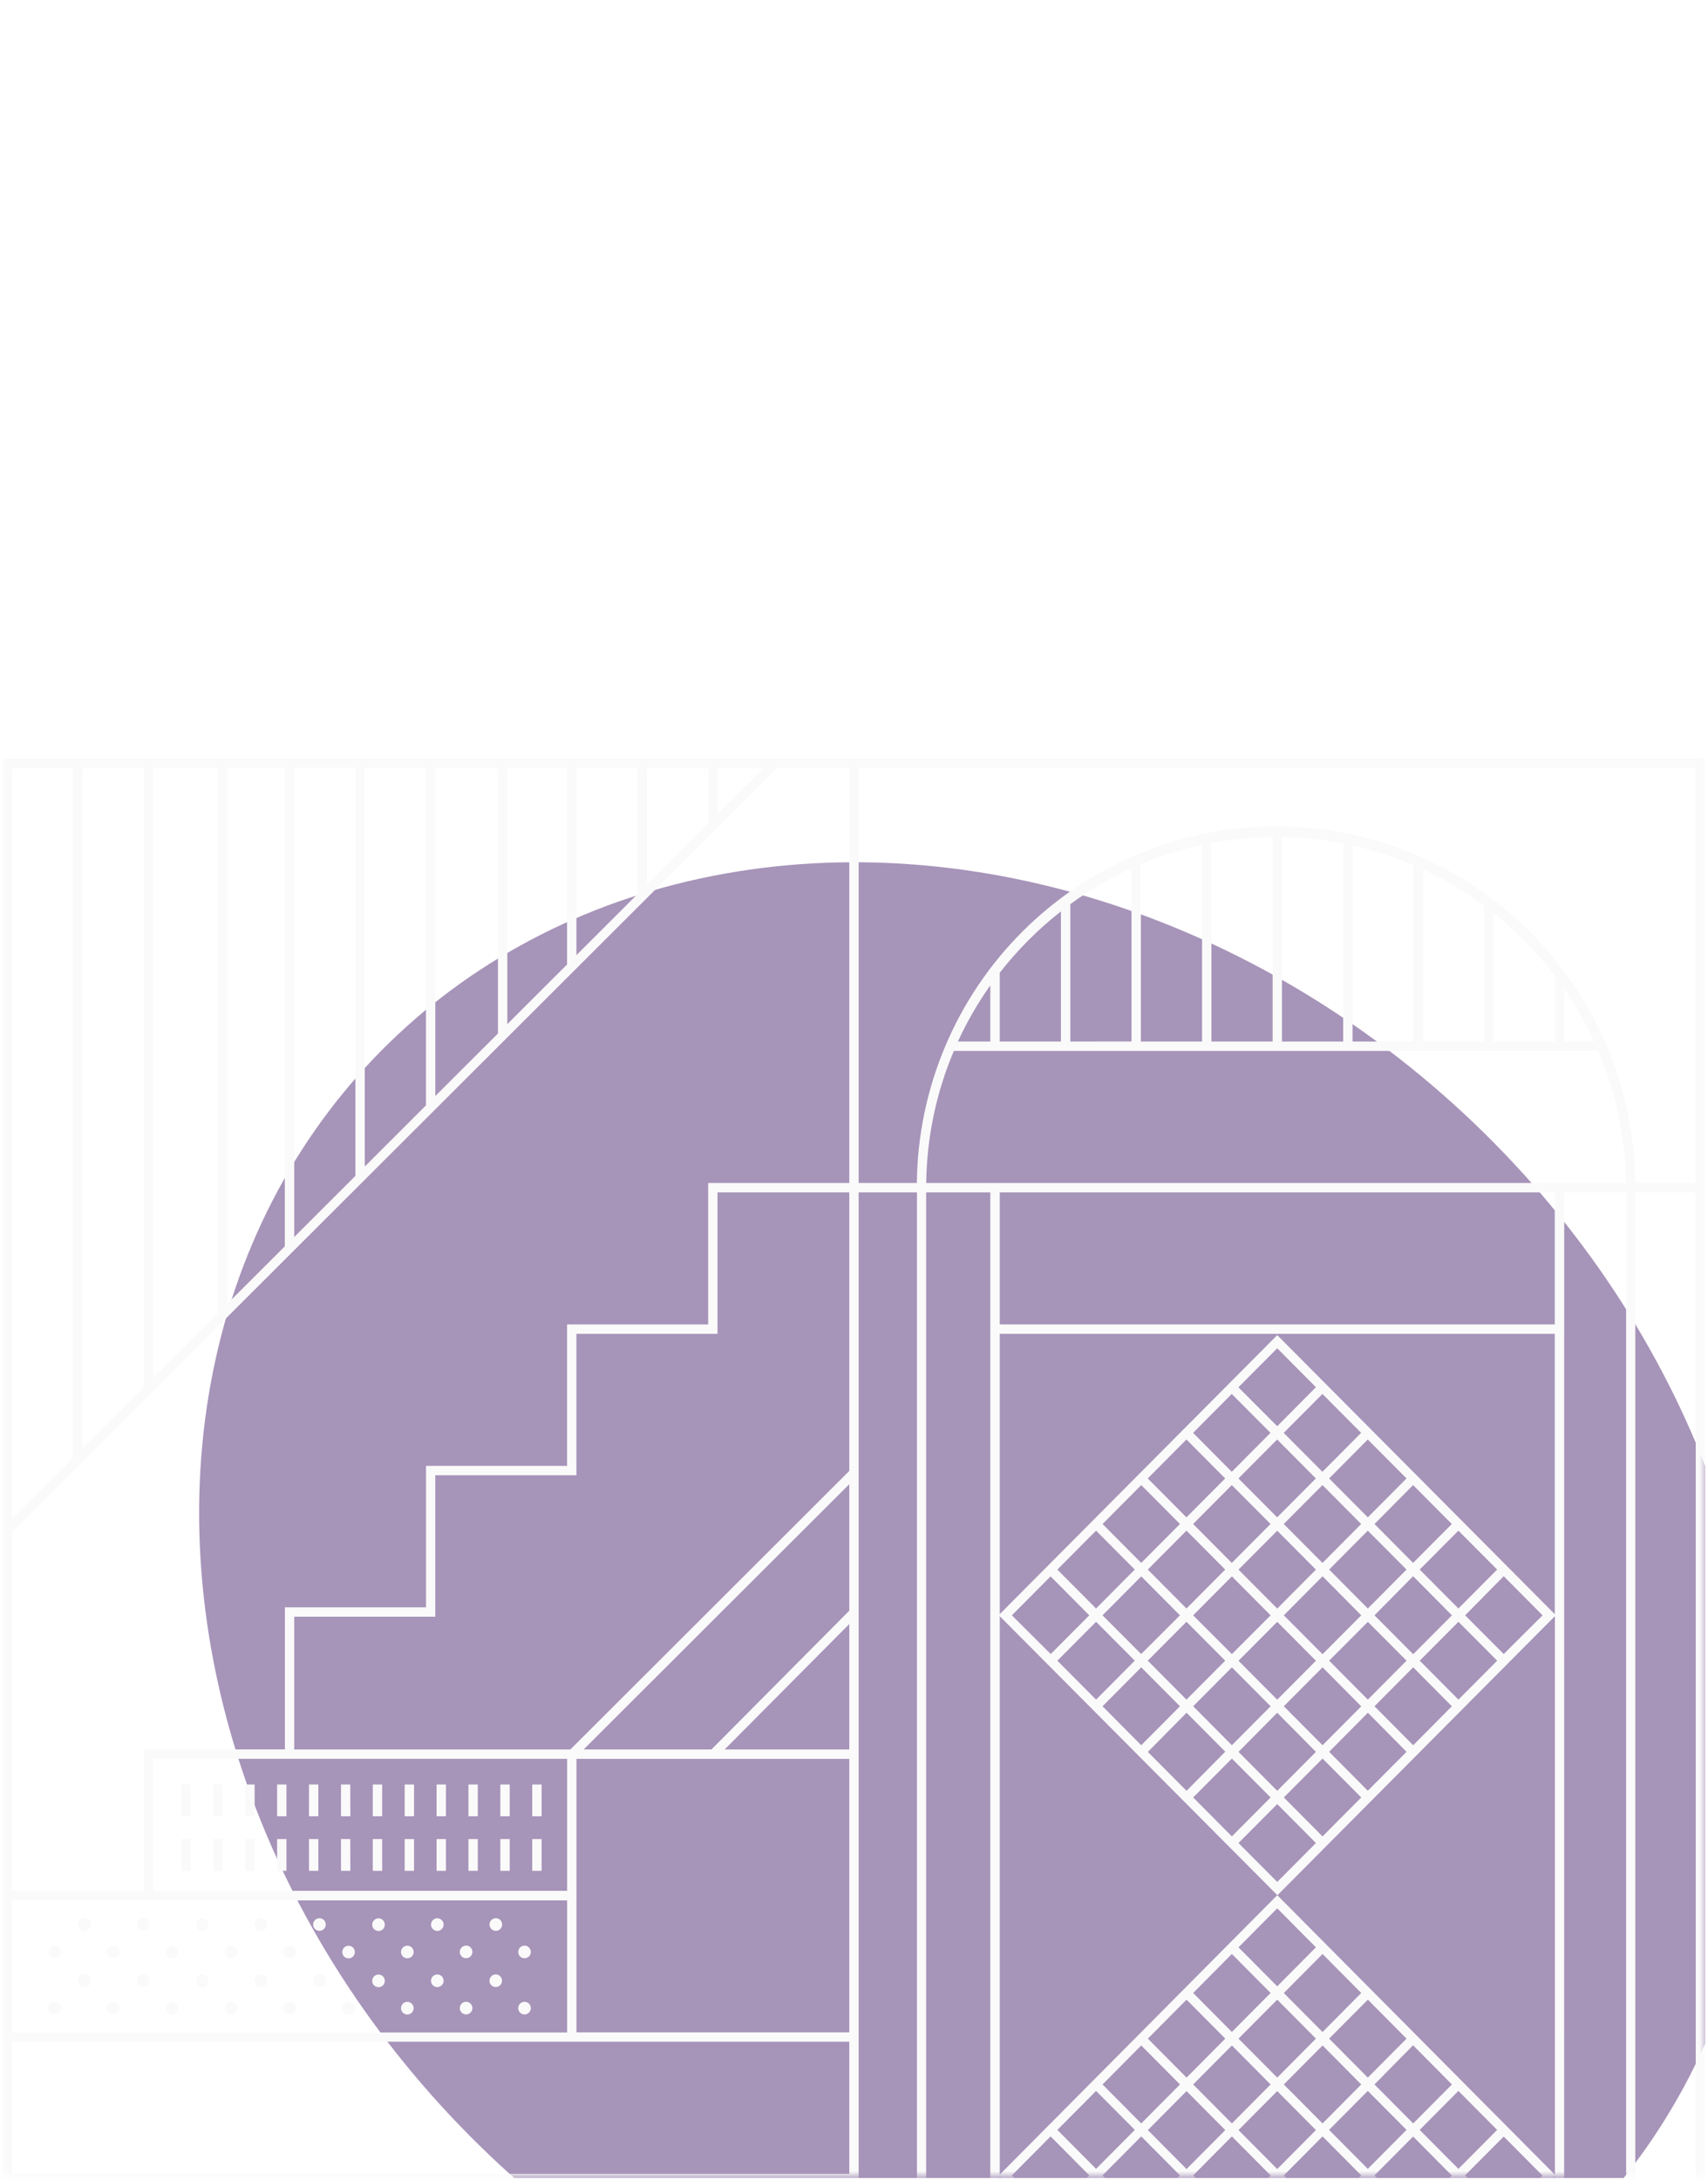 <svg width="305" height="389" viewBox="0 0 305 389" fill="none" xmlns="http://www.w3.org/2000/svg">
<g clip-path="url(#clip0_2888_1775)">
<g filter="url(#filter0_f_2888_1775)">
<ellipse cx="175.182" cy="292.415" rx="127.312" ry="149.918" transform="rotate(-46.389 175.182 292.415)" fill="#A794B9"/>
</g>
</g>
<mask id="mask0_2888_1775" style="mask-type:alpha" maskUnits="userSpaceOnUse" x="0" y="100" width="305" height="289">
<rect x="0.484" y="100.391" width="304" height="288" fill="#D9D9D9"/>
</mask>
<g mask="url(#mask0_2888_1775)">
<path d="M187.284 485.902C187.284 485.679 187.218 485.461 187.094 485.276C186.97 485.09 186.795 484.946 186.589 484.861C186.384 484.775 186.157 484.753 185.939 484.796C185.721 484.84 185.521 484.947 185.363 485.105C185.206 485.262 185.099 485.463 185.055 485.682C185.012 485.901 185.034 486.127 185.119 486.333C185.205 486.539 185.349 486.715 185.534 486.839C185.719 486.963 185.936 487.029 186.159 487.029C186.456 487.027 186.742 486.908 186.952 486.697C187.163 486.486 187.282 486.2 187.284 485.902ZM192.632 481.013C192.632 480.79 192.566 480.572 192.442 480.387C192.318 480.201 192.142 480.057 191.936 479.972C191.73 479.886 191.503 479.865 191.285 479.909C191.067 479.953 190.866 480.061 190.709 480.219C190.552 480.377 190.445 480.579 190.403 480.798C190.36 481.017 190.383 481.243 190.469 481.449C190.556 481.655 190.701 481.831 190.887 481.954C191.072 482.077 191.291 482.142 191.513 482.141C191.661 482.141 191.807 482.111 191.943 482.055C192.079 481.998 192.203 481.915 192.307 481.81C192.41 481.705 192.493 481.581 192.549 481.444C192.604 481.308 192.633 481.161 192.632 481.013ZM197.774 485.902C197.774 485.679 197.708 485.46 197.584 485.275C197.46 485.089 197.284 484.945 197.078 484.86C196.872 484.775 196.646 484.753 196.428 484.797C196.209 484.841 196.009 484.949 195.852 485.107C195.695 485.265 195.588 485.467 195.545 485.686C195.503 485.905 195.526 486.132 195.612 486.338C195.698 486.543 195.843 486.719 196.029 486.842C196.215 486.965 196.433 487.03 196.656 487.029C196.953 487.027 197.238 486.908 197.447 486.697C197.657 486.485 197.774 486.2 197.774 485.902ZM203.129 481.013C203.129 480.791 203.063 480.573 202.939 480.387C202.816 480.202 202.64 480.058 202.435 479.972C202.229 479.887 202.003 479.865 201.785 479.908C201.566 479.952 201.366 480.059 201.209 480.217C201.051 480.374 200.944 480.575 200.901 480.794C200.857 481.012 200.88 481.239 200.965 481.445C201.05 481.651 201.194 481.827 201.379 481.951C201.564 482.074 201.782 482.141 202.004 482.141C202.302 482.141 202.589 482.022 202.799 481.81C203.01 481.599 203.129 481.312 203.129 481.013ZM208.271 485.902C208.271 485.679 208.206 485.461 208.082 485.276C207.958 485.09 207.783 484.946 207.577 484.861C207.372 484.775 207.145 484.753 206.927 484.796C206.709 484.84 206.508 484.947 206.351 485.105C206.194 485.262 206.087 485.463 206.043 485.682C206 485.901 206.022 486.127 206.107 486.333C206.192 486.539 206.337 486.715 206.522 486.839C206.707 486.963 206.924 487.029 207.147 487.029C207.444 487.027 207.73 486.908 207.94 486.697C208.151 486.486 208.27 486.2 208.271 485.902ZM213.62 481.013C213.62 480.79 213.554 480.572 213.43 480.387C213.306 480.201 213.13 480.057 212.924 479.972C212.718 479.886 212.491 479.865 212.273 479.909C212.055 479.953 211.854 480.061 211.697 480.219C211.54 480.377 211.433 480.579 211.391 480.798C211.348 481.017 211.371 481.243 211.457 481.449C211.543 481.655 211.689 481.831 211.874 481.954C212.06 482.077 212.278 482.142 212.501 482.141C212.649 482.141 212.795 482.111 212.931 482.055C213.067 481.998 213.19 481.915 213.294 481.81C213.398 481.705 213.481 481.581 213.536 481.444C213.592 481.308 213.621 481.161 213.62 481.013ZM218.762 485.902C218.762 485.679 218.696 485.46 218.572 485.275C218.448 485.089 218.272 484.945 218.066 484.86C217.86 484.775 217.634 484.753 217.415 484.797C217.197 484.841 216.997 484.949 216.84 485.107C216.683 485.265 216.576 485.467 216.533 485.686C216.491 485.905 216.514 486.132 216.6 486.338C216.686 486.543 216.831 486.719 217.017 486.842C217.203 486.965 217.421 487.03 217.644 487.029C217.941 487.027 218.225 486.908 218.435 486.697C218.645 486.485 218.762 486.2 218.762 485.902ZM224.117 481.013C224.117 480.791 224.051 480.573 223.927 480.387C223.804 480.202 223.628 480.058 223.422 479.972C223.217 479.887 222.991 479.865 222.772 479.908C222.554 479.952 222.354 480.059 222.197 480.217C222.039 480.374 221.932 480.575 221.889 480.794C221.845 481.012 221.868 481.239 221.953 481.445C222.038 481.651 222.182 481.827 222.367 481.951C222.552 482.074 222.769 482.141 222.992 482.141C223.14 482.141 223.287 482.113 223.423 482.057C223.56 482 223.685 481.917 223.789 481.812C223.894 481.708 223.977 481.583 224.033 481.446C224.089 481.309 224.118 481.162 224.117 481.013ZM229.259 485.902C229.259 485.679 229.193 485.461 229.07 485.276C228.946 485.09 228.771 484.946 228.565 484.861C228.359 484.775 228.133 484.753 227.915 484.796C227.697 484.84 227.496 484.947 227.339 485.105C227.182 485.262 227.075 485.463 227.031 485.682C226.988 485.901 227.01 486.127 227.095 486.333C227.18 486.539 227.325 486.715 227.509 486.839C227.694 486.963 227.912 487.029 228.134 487.029C228.433 487.029 228.719 486.91 228.93 486.699C229.141 486.487 229.259 486.201 229.259 485.902ZM234.614 481.013C234.614 480.791 234.548 480.573 234.424 480.387C234.301 480.202 234.125 480.058 233.92 479.972C233.714 479.887 233.488 479.865 233.27 479.908C233.051 479.952 232.851 480.059 232.694 480.217C232.536 480.374 232.429 480.575 232.386 480.794C232.342 481.012 232.365 481.239 232.45 481.445C232.535 481.651 232.679 481.827 232.864 481.951C233.049 482.074 233.267 482.141 233.489 482.141C233.787 482.141 234.074 482.022 234.285 481.81C234.496 481.599 234.614 481.312 234.614 481.013ZM239.757 485.902C239.757 485.679 239.691 485.461 239.567 485.276C239.443 485.09 239.268 484.946 239.062 484.861C238.857 484.775 238.63 484.753 238.412 484.796C238.194 484.84 237.994 484.947 237.836 485.105C237.679 485.262 237.572 485.463 237.528 485.682C237.485 485.901 237.507 486.127 237.592 486.333C237.677 486.539 237.822 486.715 238.007 486.839C238.192 486.963 238.409 487.029 238.632 487.029C238.929 487.027 239.215 486.908 239.425 486.697C239.636 486.486 239.755 486.2 239.757 485.902ZM245.105 481.013C245.105 480.79 245.039 480.572 244.915 480.387C244.791 480.201 244.615 480.057 244.409 479.972C244.203 479.886 243.976 479.865 243.758 479.909C243.54 479.953 243.339 480.061 243.182 480.219C243.025 480.377 242.918 480.579 242.876 480.798C242.833 481.017 242.856 481.243 242.942 481.449C243.029 481.655 243.174 481.831 243.36 481.954C243.545 482.077 243.764 482.142 243.986 482.141C244.134 482.141 244.28 482.111 244.416 482.055C244.552 481.998 244.676 481.915 244.779 481.81C244.883 481.705 244.966 481.581 245.021 481.444C245.077 481.308 245.106 481.161 245.105 481.013ZM250.247 485.902C250.247 485.679 250.181 485.46 250.057 485.275C249.933 485.089 249.757 484.945 249.551 484.86C249.345 484.775 249.119 484.753 248.901 484.797C248.682 484.841 248.482 484.949 248.325 485.107C248.168 485.265 248.061 485.467 248.018 485.686C247.976 485.905 247.999 486.132 248.085 486.338C248.171 486.543 248.316 486.719 248.502 486.842C248.688 486.965 248.906 487.03 249.129 487.029C249.426 487.027 249.711 486.908 249.92 486.697C250.13 486.485 250.247 486.2 250.247 485.902ZM255.602 481.013C255.602 480.791 255.536 480.573 255.412 480.387C255.289 480.202 255.113 480.058 254.908 479.972C254.702 479.887 254.476 479.865 254.258 479.908C254.039 479.952 253.839 480.059 253.682 480.217C253.524 480.374 253.417 480.575 253.374 480.794C253.33 481.012 253.353 481.239 253.438 481.445C253.523 481.651 253.667 481.827 253.852 481.951C254.037 482.074 254.255 482.141 254.477 482.141C254.625 482.141 254.772 482.113 254.909 482.057C255.045 482 255.17 481.917 255.274 481.812C255.379 481.708 255.462 481.583 255.518 481.446C255.574 481.309 255.603 481.162 255.602 481.013ZM260.744 485.902C260.744 485.679 260.678 485.461 260.555 485.276C260.431 485.09 260.256 484.946 260.05 484.861C259.844 484.775 259.618 484.753 259.4 484.796C259.182 484.84 258.981 484.947 258.824 485.105C258.667 485.262 258.56 485.463 258.516 485.682C258.473 485.901 258.495 486.127 258.58 486.333C258.665 486.539 258.81 486.715 258.995 486.839C259.18 486.963 259.397 487.029 259.62 487.029C259.918 487.029 260.204 486.91 260.415 486.699C260.626 486.487 260.744 486.201 260.744 485.902ZM266.099 481.013C266.099 480.791 266.033 480.573 265.91 480.387C265.786 480.202 265.61 480.058 265.405 479.972C265.199 479.887 264.973 479.865 264.755 479.908C264.537 479.952 264.336 480.059 264.179 480.217C264.021 480.374 263.914 480.575 263.871 480.794C263.827 481.012 263.85 481.239 263.935 481.445C264.02 481.651 264.164 481.827 264.349 481.951C264.534 482.074 264.752 482.141 264.974 482.141C265.273 482.141 265.559 482.022 265.77 481.81C265.981 481.599 266.099 481.312 266.099 481.013ZM271.242 485.902C271.242 485.679 271.176 485.461 271.052 485.276C270.928 485.09 270.753 484.946 270.547 484.861C270.342 484.775 270.115 484.753 269.897 484.796C269.679 484.84 269.479 484.947 269.321 485.105C269.164 485.262 269.057 485.463 269.013 485.682C268.97 485.901 268.992 486.127 269.077 486.333C269.163 486.539 269.307 486.715 269.492 486.839C269.677 486.963 269.894 487.029 270.117 487.029C270.415 487.027 270.7 486.908 270.91 486.697C271.121 486.486 271.24 486.2 271.242 485.902ZM92.539 358.38C92.538 358.603 92.603 358.822 92.726 359.009C92.849 359.195 93.025 359.34 93.231 359.426C93.436 359.513 93.663 359.535 93.882 359.492C94.101 359.449 94.302 359.341 94.46 359.183C94.617 359.025 94.724 358.824 94.768 358.605C94.811 358.385 94.788 358.158 94.702 357.952C94.616 357.746 94.471 357.57 94.285 357.447C94.099 357.323 93.881 357.258 93.658 357.259C93.361 357.259 93.076 357.377 92.867 357.588C92.657 357.798 92.539 358.083 92.539 358.38ZM92.539 348.352C92.538 348.576 92.603 348.794 92.726 348.981C92.849 349.167 93.025 349.313 93.231 349.399C93.436 349.485 93.663 349.508 93.882 349.464C94.101 349.421 94.302 349.314 94.46 349.156C94.617 348.998 94.724 348.796 94.768 348.577C94.811 348.358 94.788 348.13 94.702 347.924C94.616 347.718 94.471 347.542 94.285 347.419C94.099 347.295 93.881 347.23 93.658 347.231C93.362 347.233 93.078 347.352 92.869 347.562C92.659 347.771 92.541 348.055 92.539 348.352ZM87.397 353.505C87.399 353.726 87.467 353.942 87.591 354.126C87.716 354.309 87.892 354.452 88.097 354.535C88.302 354.619 88.527 354.64 88.744 354.596C88.961 354.552 89.16 354.445 89.317 354.289C89.473 354.132 89.58 353.932 89.624 353.715C89.668 353.497 89.647 353.272 89.563 353.066C89.48 352.861 89.338 352.685 89.154 352.56C88.972 352.435 88.756 352.367 88.534 352.365C88.238 352.365 87.953 352.483 87.743 352.693C87.534 352.903 87.416 353.188 87.416 353.485M87.416 343.457C87.415 343.681 87.48 343.9 87.603 344.086C87.726 344.272 87.901 344.418 88.107 344.504C88.313 344.59 88.54 344.613 88.759 344.569C88.978 344.526 89.178 344.419 89.336 344.261C89.494 344.103 89.601 343.901 89.644 343.682C89.688 343.463 89.665 343.236 89.579 343.029C89.493 342.823 89.348 342.647 89.162 342.524C88.976 342.401 88.757 342.335 88.534 342.337C88.238 342.338 87.955 342.457 87.745 342.667C87.536 342.877 87.418 343.161 87.416 343.457ZM82.106 358.374C82.105 358.597 82.17 358.815 82.293 359.001C82.415 359.188 82.591 359.333 82.796 359.419C83.002 359.506 83.228 359.529 83.447 359.486C83.665 359.443 83.866 359.337 84.024 359.179C84.182 359.022 84.29 358.821 84.334 358.602C84.378 358.383 84.356 358.156 84.271 357.95C84.186 357.744 84.042 357.567 83.857 357.443C83.672 357.319 83.454 357.253 83.231 357.253C82.934 357.253 82.649 357.371 82.438 357.581C82.227 357.791 82.108 358.076 82.106 358.374ZM82.106 348.346C82.105 348.569 82.17 348.787 82.293 348.974C82.415 349.16 82.591 349.305 82.796 349.392C83.002 349.478 83.228 349.501 83.447 349.458C83.665 349.416 83.866 349.309 84.024 349.151C84.182 348.994 84.29 348.793 84.334 348.574C84.378 348.356 84.356 348.129 84.271 347.922C84.186 347.716 84.042 347.54 83.857 347.415C83.672 347.291 83.454 347.225 83.231 347.225C82.934 347.227 82.65 347.345 82.44 347.555C82.229 347.764 82.11 348.048 82.106 348.346ZM76.964 353.498C76.962 353.721 77.027 353.94 77.15 354.126C77.273 354.312 77.448 354.458 77.654 354.544C77.859 354.63 78.085 354.653 78.304 354.611C78.523 354.568 78.724 354.461 78.882 354.304C79.04 354.146 79.147 353.946 79.192 353.727C79.235 353.508 79.213 353.281 79.129 353.075C79.044 352.868 78.899 352.692 78.714 352.568C78.529 352.444 78.311 352.377 78.089 352.377C77.791 352.377 77.506 352.495 77.296 352.705C77.085 352.915 76.965 353.2 76.964 353.498ZM76.964 343.47C76.962 343.693 77.027 343.912 77.15 344.098C77.273 344.284 77.448 344.43 77.654 344.516C77.859 344.602 78.085 344.626 78.304 344.583C78.523 344.54 78.724 344.433 78.882 344.276C79.04 344.119 79.147 343.918 79.192 343.699C79.235 343.48 79.213 343.253 79.129 343.047C79.044 342.841 78.899 342.664 78.714 342.54C78.529 342.416 78.311 342.35 78.089 342.35C77.792 342.351 77.508 342.47 77.297 342.679C77.087 342.889 76.967 343.173 76.964 343.47ZM71.609 358.386C71.608 358.61 71.673 358.828 71.796 359.014C71.918 359.201 72.094 359.346 72.299 359.432C72.504 359.519 72.731 359.542 72.95 359.499C73.168 359.456 73.369 359.349 73.527 359.192C73.685 359.035 73.793 358.834 73.837 358.615C73.881 358.396 73.859 358.169 73.774 357.963C73.689 357.757 73.545 357.58 73.36 357.456C73.174 357.332 72.957 357.266 72.734 357.266C72.437 357.266 72.152 357.384 71.941 357.594C71.73 357.804 71.611 358.089 71.609 358.386ZM71.609 348.359C71.608 348.582 71.673 348.8 71.796 348.986C71.918 349.173 72.094 349.318 72.299 349.404C72.504 349.491 72.731 349.514 72.95 349.471C73.168 349.428 73.369 349.322 73.527 349.164C73.685 349.007 73.793 348.806 73.837 348.587C73.881 348.368 73.859 348.142 73.774 347.935C73.689 347.729 73.545 347.552 73.36 347.428C73.174 347.304 72.957 347.238 72.734 347.238C72.437 347.24 72.153 347.358 71.943 347.568C71.732 347.777 71.612 348.061 71.609 348.359ZM66.466 353.511C66.465 353.734 66.53 353.953 66.653 354.139C66.776 354.325 66.951 354.471 67.156 354.557C67.362 354.643 67.588 354.666 67.807 354.624C68.026 354.581 68.227 354.474 68.385 354.317C68.543 354.159 68.65 353.958 68.694 353.74C68.738 353.521 68.716 353.294 68.631 353.088C68.546 352.881 68.402 352.705 68.217 352.581C68.032 352.457 67.814 352.39 67.591 352.39C67.294 352.39 67.009 352.508 66.798 352.718C66.588 352.928 66.468 353.213 66.466 353.511ZM66.466 343.483C66.465 343.706 66.53 343.925 66.653 344.111C66.776 344.297 66.951 344.443 67.156 344.529C67.362 344.615 67.588 344.639 67.807 344.596C68.026 344.553 68.227 344.446 68.385 344.289C68.543 344.131 68.65 343.931 68.694 343.712C68.738 343.493 68.716 343.266 68.631 343.06C68.546 342.853 68.402 342.677 68.217 342.553C68.032 342.429 67.814 342.362 67.591 342.362C67.295 342.364 67.011 342.483 66.8 342.692C66.59 342.902 66.47 343.186 66.466 343.483ZM61.118 358.399C61.117 358.623 61.182 358.842 61.305 359.028C61.428 359.214 61.604 359.36 61.81 359.446C62.016 359.532 62.242 359.555 62.461 359.511C62.68 359.468 62.881 359.361 63.039 359.203C63.196 359.045 63.304 358.843 63.347 358.624C63.39 358.405 63.367 358.178 63.281 357.971C63.195 357.765 63.05 357.589 62.864 357.466C62.678 357.343 62.46 357.277 62.237 357.279C61.94 357.279 61.656 357.397 61.446 357.607C61.236 357.817 61.118 358.102 61.118 358.399ZM61.118 348.371C61.117 348.595 61.182 348.814 61.305 349C61.428 349.186 61.604 349.332 61.81 349.418C62.016 349.504 62.242 349.527 62.461 349.484C62.68 349.44 62.881 349.333 63.039 349.175C63.196 349.017 63.304 348.815 63.347 348.596C63.39 348.377 63.367 348.15 63.281 347.944C63.195 347.737 63.05 347.561 62.864 347.438C62.678 347.315 62.46 347.25 62.237 347.251C61.941 347.252 61.657 347.371 61.448 347.581C61.238 347.791 61.12 348.075 61.118 348.371ZM55.976 353.524C55.983 353.748 56.056 353.965 56.186 354.147C56.317 354.329 56.498 354.468 56.708 354.546C56.918 354.624 57.146 354.638 57.364 354.586C57.581 354.533 57.778 354.417 57.929 354.251C58.081 354.086 58.179 353.879 58.213 353.658C58.246 353.436 58.212 353.209 58.117 353.007C58.021 352.804 57.867 352.635 57.674 352.521C57.482 352.406 57.26 352.352 57.036 352.365C56.74 352.365 56.455 352.483 56.246 352.693C56.036 352.903 55.918 353.188 55.918 353.485M55.918 343.457C55.917 343.681 55.982 343.9 56.105 344.086C56.228 344.272 56.404 344.418 56.609 344.504C56.815 344.59 57.042 344.613 57.261 344.569C57.48 344.526 57.681 344.419 57.838 344.261C57.996 344.103 58.103 343.901 58.147 343.682C58.19 343.463 58.167 343.236 58.081 343.029C57.995 342.823 57.85 342.647 57.664 342.524C57.478 342.401 57.26 342.335 57.036 342.337C56.74 342.338 56.457 342.457 56.247 342.667C56.038 342.877 55.92 343.161 55.918 343.457ZM50.608 358.374C50.607 358.597 50.672 358.815 50.795 359.001C50.918 359.188 51.093 359.333 51.298 359.419C51.504 359.506 51.73 359.529 51.949 359.486C52.167 359.443 52.368 359.337 52.526 359.179C52.684 359.022 52.792 358.821 52.836 358.602C52.88 358.383 52.858 358.156 52.773 357.95C52.688 357.744 52.544 357.567 52.359 357.443C52.174 357.319 51.956 357.253 51.733 357.253C51.436 357.253 51.151 357.371 50.94 357.581C50.729 357.791 50.61 358.076 50.608 358.374ZM50.608 348.346C50.607 348.569 50.672 348.787 50.795 348.974C50.918 349.16 51.093 349.305 51.298 349.392C51.504 349.478 51.73 349.501 51.949 349.458C52.167 349.416 52.368 349.309 52.526 349.151C52.684 348.994 52.792 348.793 52.836 348.574C52.88 348.356 52.858 348.129 52.773 347.922C52.688 347.716 52.544 347.54 52.359 347.415C52.174 347.291 51.956 347.225 51.733 347.225C51.437 347.227 51.152 347.345 50.942 347.555C50.731 347.764 50.612 348.048 50.608 348.346ZM45.466 353.498C45.465 353.721 45.529 353.94 45.652 354.126C45.775 354.312 45.95 354.458 46.156 354.544C46.361 354.63 46.588 354.653 46.806 354.611C47.025 354.568 47.226 354.461 47.384 354.304C47.542 354.146 47.65 353.946 47.694 353.727C47.737 353.508 47.716 353.281 47.631 353.075C47.546 352.868 47.401 352.692 47.216 352.568C47.031 352.444 46.813 352.377 46.591 352.377C46.294 352.377 46.008 352.495 45.797 352.705C45.587 352.915 45.468 353.2 45.466 353.498ZM45.466 343.47C45.465 343.693 45.529 343.912 45.652 344.098C45.775 344.284 45.95 344.43 46.156 344.516C46.361 344.602 46.588 344.626 46.806 344.583C47.025 344.54 47.226 344.433 47.384 344.276C47.542 344.119 47.65 343.918 47.694 343.699C47.737 343.48 47.716 343.253 47.631 343.047C47.546 342.841 47.401 342.664 47.216 342.54C47.031 342.416 46.813 342.35 46.591 342.35C46.294 342.351 46.01 342.47 45.799 342.679C45.589 342.889 45.469 343.173 45.466 343.47ZM40.118 358.386C40.116 358.61 40.181 358.829 40.304 359.015C40.428 359.201 40.603 359.347 40.809 359.433C41.015 359.519 41.242 359.542 41.46 359.499C41.679 359.455 41.88 359.348 42.038 359.19C42.196 359.032 42.303 358.83 42.346 358.611C42.389 358.392 42.367 358.165 42.281 357.959C42.195 357.752 42.049 357.576 41.864 357.453C41.678 357.33 41.459 357.264 41.236 357.266C40.939 357.266 40.655 357.384 40.445 357.594C40.235 357.804 40.118 358.089 40.118 358.386ZM40.118 348.359C40.116 348.582 40.181 348.801 40.304 348.987C40.428 349.173 40.603 349.319 40.809 349.405C41.015 349.491 41.242 349.514 41.46 349.471C41.679 349.427 41.88 349.32 42.038 349.162C42.196 349.004 42.303 348.803 42.346 348.583C42.389 348.364 42.367 348.137 42.281 347.931C42.195 347.724 42.049 347.549 41.864 347.425C41.678 347.302 41.459 347.237 41.236 347.238C40.94 347.24 40.656 347.358 40.447 347.568C40.238 347.778 40.119 348.062 40.118 348.359ZM34.975 353.511C34.974 353.734 35.039 353.953 35.162 354.14C35.285 354.326 35.461 354.471 35.666 354.557C35.872 354.644 36.099 354.666 36.318 354.623C36.537 354.58 36.738 354.472 36.895 354.314C37.053 354.156 37.16 353.955 37.204 353.736C37.247 353.516 37.224 353.289 37.138 353.083C37.052 352.877 36.907 352.701 36.721 352.578C36.535 352.454 36.317 352.389 36.093 352.39C35.797 352.39 35.512 352.508 35.303 352.719C35.093 352.929 34.975 353.214 34.975 353.511ZM34.975 343.483C34.974 343.707 35.039 343.925 35.162 344.112C35.285 344.298 35.461 344.443 35.666 344.53C35.872 344.616 36.099 344.639 36.318 344.595C36.537 344.552 36.738 344.445 36.895 344.286C37.053 344.128 37.16 343.927 37.204 343.708C37.247 343.489 37.224 343.261 37.138 343.055C37.052 342.849 36.907 342.673 36.721 342.55C36.535 342.426 36.317 342.361 36.093 342.362C35.797 342.364 35.514 342.483 35.304 342.693C35.095 342.902 34.977 343.186 34.975 343.483ZM29.62 358.399C29.619 358.622 29.684 358.841 29.807 359.027C29.93 359.213 30.105 359.359 30.31 359.445C30.516 359.531 30.742 359.555 30.961 359.512C31.18 359.469 31.381 359.362 31.538 359.205C31.696 359.048 31.804 358.847 31.848 358.628C31.892 358.409 31.87 358.182 31.785 357.976C31.7 357.77 31.556 357.593 31.371 357.469C31.186 357.345 30.968 357.279 30.745 357.279C30.448 357.279 30.163 357.396 29.952 357.606C29.741 357.816 29.622 358.101 29.62 358.399ZM29.62 348.371C29.619 348.595 29.684 348.813 29.807 348.999C29.93 349.186 30.105 349.331 30.31 349.417C30.516 349.504 30.742 349.527 30.961 349.484C31.18 349.441 31.381 349.335 31.538 349.177C31.696 349.02 31.804 348.819 31.848 348.6C31.892 348.381 31.87 348.154 31.785 347.948C31.7 347.742 31.556 347.565 31.371 347.441C31.186 347.317 30.968 347.251 30.745 347.251C30.448 347.251 30.163 347.369 29.952 347.579C29.741 347.789 29.622 348.074 29.62 348.371ZM10.876 348.371C10.882 348.148 10.822 347.928 10.703 347.739C10.585 347.55 10.412 347.4 10.209 347.31C10.005 347.219 9.779 347.191 9.559 347.229C9.339 347.267 9.136 347.37 8.975 347.524C8.813 347.679 8.701 347.878 8.653 348.096C8.605 348.314 8.622 348.541 8.704 348.75C8.785 348.958 8.926 349.137 9.109 349.265C9.292 349.392 9.509 349.462 9.732 349.466C9.88 349.467 10.026 349.439 10.163 349.382C10.3 349.326 10.424 349.243 10.529 349.138C10.634 349.033 10.716 348.909 10.773 348.772C10.829 348.634 10.857 348.487 10.857 348.339M10.857 358.367C10.857 358.144 10.791 357.926 10.667 357.741C10.543 357.556 10.368 357.411 10.162 357.326C9.957 357.24 9.73 357.218 9.512 357.262C9.294 357.305 9.094 357.412 8.936 357.57C8.779 357.728 8.672 357.929 8.628 358.147C8.585 358.366 8.607 358.592 8.692 358.798C8.778 359.004 8.922 359.18 9.107 359.304C9.292 359.428 9.509 359.494 9.732 359.494C9.88 359.495 10.026 359.466 10.163 359.41C10.3 359.354 10.424 359.271 10.529 359.166C10.634 359.061 10.716 358.937 10.773 358.799C10.829 358.662 10.857 358.515 10.857 358.367ZM16.211 343.451C16.211 343.228 16.145 343.01 16.022 342.825C15.898 342.639 15.722 342.495 15.517 342.41C15.311 342.324 15.085 342.302 14.867 342.345C14.649 342.389 14.448 342.496 14.291 342.654C14.134 342.812 14.027 343.012 13.983 343.231C13.94 343.45 13.962 343.676 14.047 343.882C14.132 344.088 14.276 344.264 14.461 344.388C14.646 344.512 14.864 344.578 15.086 344.578C15.385 344.578 15.671 344.459 15.882 344.248C16.093 344.036 16.211 343.75 16.211 343.451ZM16.211 353.479C16.209 353.256 16.141 353.04 16.015 352.856C15.89 352.672 15.714 352.53 15.508 352.447C15.302 352.363 15.076 352.343 14.859 352.388C14.642 352.433 14.443 352.541 14.287 352.699C14.13 352.857 14.025 353.058 13.982 353.276C13.94 353.495 13.963 353.721 14.048 353.926C14.134 354.131 14.278 354.306 14.463 354.43C14.647 354.553 14.864 354.619 15.086 354.619C15.385 354.619 15.671 354.5 15.882 354.289C16.093 354.077 16.211 353.791 16.211 353.492M21.354 348.339C21.354 348.116 21.288 347.898 21.164 347.713C21.041 347.528 20.865 347.383 20.659 347.298C20.454 347.213 20.228 347.19 20.009 347.234C19.791 347.277 19.591 347.385 19.433 347.542C19.276 347.7 19.169 347.901 19.126 348.119C19.082 348.338 19.104 348.565 19.19 348.771C19.275 348.977 19.419 349.153 19.604 349.276C19.789 349.4 20.006 349.466 20.229 349.466C20.527 349.466 20.813 349.348 21.024 349.136C21.235 348.925 21.354 348.638 21.354 348.339ZM21.354 358.367C21.354 358.144 21.288 357.926 21.164 357.741C21.041 357.556 20.865 357.411 20.659 357.326C20.454 357.24 20.228 357.218 20.009 357.262C19.791 357.305 19.591 357.412 19.433 357.57C19.276 357.728 19.169 357.929 19.126 358.147C19.082 358.366 19.104 358.592 19.19 358.798C19.275 359.004 19.419 359.18 19.604 359.304C19.789 359.428 20.006 359.494 20.229 359.494C20.527 359.494 20.813 359.375 21.024 359.164C21.235 358.953 21.354 358.666 21.354 358.367ZM26.702 343.451C26.702 343.228 26.636 343.01 26.512 342.824C26.388 342.639 26.212 342.494 26.006 342.409C25.8 342.324 25.574 342.302 25.355 342.346C25.137 342.39 24.936 342.498 24.779 342.656C24.622 342.815 24.516 343.016 24.473 343.235C24.43 343.454 24.453 343.681 24.54 343.887C24.626 344.093 24.771 344.268 24.957 344.391C25.143 344.514 25.361 344.579 25.584 344.578C25.731 344.578 25.877 344.549 26.013 344.492C26.149 344.435 26.273 344.352 26.377 344.248C26.481 344.143 26.563 344.018 26.619 343.882C26.675 343.745 26.703 343.599 26.702 343.451ZM26.702 353.479C26.702 353.256 26.636 353.037 26.512 352.852C26.388 352.666 26.212 352.522 26.006 352.437C25.8 352.352 25.574 352.33 25.355 352.374C25.137 352.418 24.936 352.526 24.779 352.684C24.622 352.842 24.516 353.044 24.473 353.263C24.43 353.482 24.453 353.709 24.54 353.915C24.626 354.12 24.771 354.296 24.957 354.419C25.143 354.542 25.361 354.607 25.584 354.606C25.731 354.606 25.877 354.577 26.013 354.52C26.149 354.463 26.273 354.38 26.377 354.275C26.481 354.171 26.563 354.046 26.619 353.91C26.675 353.773 26.703 353.626 26.702 353.479ZM96.717 328.213H95.04V333.88H96.717V328.213ZM96.717 318.475H95.04V324.149H96.717V318.475ZM91.022 328.213H89.344V333.88H91.022V328.213ZM91.022 318.475H89.344V324.149H91.022V318.475ZM85.32 328.213H83.649V333.88H85.32V328.213ZM85.32 318.475H83.649V324.149H85.32V318.475ZM79.631 328.213H77.96V333.88H79.631V328.213ZM79.631 318.475H77.96V324.149H79.631V318.475ZM73.936 328.213H72.265V333.88H73.936V328.213ZM73.936 318.475H72.265V324.149H73.936V318.475ZM68.241 328.213H66.569V333.88H68.241V328.213ZM68.241 318.475H66.569V324.149H68.241V318.475ZM62.545 328.213H60.893V333.88H62.565L62.545 328.213ZM62.545 318.475H60.893V324.149H62.565L62.545 318.475ZM56.85 328.213H55.179V333.88H56.85V328.213ZM56.85 318.475H55.179V324.149H56.85V318.475ZM51.155 328.213H49.483V333.88H51.155V328.213ZM51.155 318.475H49.483V324.149H51.155V318.475ZM45.466 328.213H43.794V333.88H45.466V328.213ZM45.466 318.475H43.794V324.149H45.466V318.475ZM39.764 328.213H38.093V333.88H39.764V328.213ZM39.764 318.475H38.093V324.149H39.764V318.475ZM34.069 328.213H32.397V333.88H34.069V328.213ZM34.069 318.475H32.397V324.149H34.069V318.475ZM302.81 533.716H279.309V440.039H302.81V533.716ZM302.81 438.365H292.017V212.799H302.81V438.365ZM302.81 211.124H292.011C291.842 194.191 285.009 178.009 272.999 166.095C260.988 154.181 244.769 147.498 227.868 147.498C210.966 147.498 194.748 154.181 182.737 166.095C170.726 178.009 163.894 194.191 163.724 211.124H153.33V137.059H302.81V211.124ZM152.501 491.582C153.448 491.584 154.373 491.866 155.16 492.394C155.946 492.922 156.559 493.672 156.921 494.549C157.282 495.426 157.376 496.39 157.191 497.321C157.005 498.251 156.548 499.105 155.878 499.776C155.208 500.446 154.355 500.902 153.426 501.087C152.498 501.272 151.535 501.176 150.66 500.813C149.786 500.449 149.038 499.835 148.512 499.046C147.986 498.257 147.705 497.329 147.705 496.381C147.705 495.75 147.83 495.125 148.071 494.543C148.312 493.96 148.665 493.431 149.11 492.985C149.556 492.54 150.084 492.187 150.666 491.946C151.248 491.705 151.871 491.581 152.501 491.582ZM153.33 212.799H163.744V438.345H153.33V212.799ZM151.659 489.972C150.032 490.185 148.546 491.01 147.504 492.28C146.462 493.55 145.941 495.169 146.048 496.81C146.154 498.451 146.88 499.989 148.077 501.113C149.274 502.238 150.854 502.863 152.494 502.863C154.135 502.863 155.715 502.238 156.912 501.113C158.109 499.989 158.835 498.451 158.941 496.81C159.048 495.169 158.527 493.55 157.485 492.28C156.443 491.01 154.957 490.185 153.33 489.972V440.039H176.838V533.716H128.138V440.039H151.659V489.972ZM151.659 438.365H2.153V414.863H151.659V438.365ZM151.659 413.189H148.265V402.278H151.659V413.189ZM146.6 413.189H143.206V402.278H146.6V413.189ZM141.534 413.189H138.16V402.278H141.534V413.189ZM136.488 413.189H133.114V402.278H136.488V413.189ZM131.442 413.189H128.074V402.278H131.442V413.189ZM126.403 413.189H123.028V402.278H126.403V413.189ZM121.357 413.189H117.988V402.278H121.357V413.189ZM116.31 413.189H112.961V402.278H116.33L116.31 413.189ZM111.271 413.189H107.896V402.278H111.271V413.189ZM106.225 413.189H102.856V402.278H106.225V413.189ZM101.185 413.189H97.81V402.278H101.185V413.189ZM96.139 413.189H92.764V402.278H96.139V413.189ZM91.093 413.189H87.724V402.278H91.106L91.093 413.189ZM86.053 413.189H82.678V402.278H86.053V413.189ZM81.007 413.189H77.606V402.278H80.981L81.007 413.189ZM75.967 413.189H72.548V402.278H75.967V413.189ZM70.876 413.189H67.508V402.278H70.876V413.189ZM65.837 413.189H62.462V402.278H65.837V413.189ZM60.791 413.189H57.416V402.278H60.791V413.189ZM55.744 413.189H52.376V402.278H55.751L55.744 413.189ZM50.705 413.189H47.33V402.278H50.705V413.189ZM45.659 413.189H42.284V402.278H45.659V413.189ZM40.619 413.189H37.244V402.278H40.619V413.189ZM35.573 413.189H32.198V402.278H35.573V413.189ZM30.527 413.189H27.158V402.278H30.527V413.189ZM25.487 413.189H22.112V402.278H25.487V413.189ZM20.441 413.189H17.066V402.278H20.441V413.189ZM15.395 413.189H12.039V402.278H15.408L15.395 413.189ZM10.355 413.189H6.98V402.278H10.355V413.189ZM151.659 400.572H2.153V389.623H151.659V400.572ZM151.659 387.948H2.153V364.376H151.659V387.948ZM151.659 362.702H102.94V313.895H151.659V362.702ZM151.659 312.221H129.405L151.659 289.834V312.221ZM151.659 287.457L127.045 312.221H104.219L151.659 264.877V287.457ZM151.659 262.513L101.854 312.221H52.537V288.533H77.729V263.286H102.927V238.046H128.125V212.799H151.659V262.513ZM151.659 211.124H126.46V236.371H101.262V261.611H76.077V286.858H50.878V312.214H25.68V337.455H2.153V273.404L138.77 137.065H151.659V211.124ZM136.405 137.059L128.138 145.303V137.065L136.405 137.059ZM126.46 146.984L115.533 157.887V137.065H126.46V146.984ZM113.861 159.555L102.933 170.459V137.065H113.861V159.555ZM101.262 172.127L90.591 182.78V137.052H101.262V172.127ZM88.92 184.448L77.735 195.603V137.065H88.92V184.448ZM76.064 197.271L65.136 208.188V137.065H76.064V197.271ZM63.465 209.856L52.537 220.766V137.039H63.465V209.856ZM50.859 222.434L40.529 232.739V137.065H50.859V222.434ZM38.858 234.413L27.351 245.897V137.052H38.858V234.413ZM25.68 247.565L14.675 258.514V137.065H25.68V247.565ZM13.004 260.214L2.153 271.04V137.078H13.004V260.214ZM27.351 337.455V313.889H101.275V337.448L27.351 337.455ZM2.153 339.162H101.269V362.734H2.153V339.162ZM2.153 402.278H5.309V413.227H2.153V402.278ZM2.153 440.071H13.029V489.071H2.153V440.071ZM14.701 440.071H25.68V489.071H14.701V440.071ZM120.598 466.039L116.04 461.531H108.082L103.473 466.039H97.245L92.745 461.563H84.53L80.03 466.033H73.602L69.006 461.525H61.189L56.587 466.033H50.223L45.665 461.525H37.707L33.105 466.033H27.319V440.039H126.46V466.039H120.598ZM126.467 467.714V489.025H27.351V467.727H33.779L38.382 463.218H44.971L49.528 467.727H57.242L61.851 463.218H68.279L72.875 467.727H80.673L85.172 463.257H92.038L96.486 467.714H104.116L108.719 463.206H115.308L119.865 467.714H126.467ZM2.153 490.713H126.46V502.01H2.153V490.713ZM2.153 503.684H126.46V514.279H2.153V503.684ZM2.153 515.921H25.68V533.684H2.153V515.921ZM27.351 515.921H126.46V533.684H27.351V515.921ZM178.528 212.799H277.638V236.365H178.528V212.799ZM178.528 238.046H277.638V288.075L228.077 238.278L178.528 288.069V238.046ZM178.528 288.436L228.089 338.221L178.94 387.678L178.528 388.109V288.436ZM178.528 388.444L227.485 437.701L228.077 438.3L277.233 388.837L277.638 388.431V438.345H178.528V388.444ZM178.528 440.046H277.638V476.421H178.528V440.046ZM178.528 478.096H277.638V489.045H178.528V478.096ZM178.528 490.719H189.456V533.723H178.528V490.719ZM191.134 490.719H202.062V533.723H191.134V490.719ZM203.74 490.719H215.31V533.723H203.74V490.719ZM216.988 490.719H227.318V533.723H216.969L216.988 490.719ZM228.989 490.719H239.532V533.723H228.989V490.719ZM241.203 490.719H252.131V533.723H241.203V490.719ZM253.808 490.719H265.379V533.723H253.808V490.719ZM267.057 490.719H277.657V533.723H267.038L267.057 490.719ZM277.657 288.436V388.109L228.102 338.247L277.657 288.436ZM268.523 281.3L275.459 288.282L268.523 295.192L261.632 288.282L268.523 281.3ZM260.429 273.172L267.346 280.115L260.429 287.064L253.519 280.115L260.429 273.172ZM252.336 265.038L259.253 271.987L252.336 278.93L245.445 271.987L252.336 265.038ZM244.243 256.903L251.167 263.853L244.256 270.796L237.346 263.853L244.243 256.903ZM236.15 248.776L243.061 255.718L236.15 262.668L229.234 255.718L236.15 248.776ZM221.141 247.591L228.077 240.622L234.987 247.571L228.077 254.533L221.141 247.591ZM213.048 255.718L219.958 248.776L226.875 255.718L219.958 262.668L213.048 255.718ZM204.955 263.853L211.865 256.903L218.782 263.853L211.865 270.796L204.955 263.853ZM196.881 271.987L203.791 265.038L210.708 271.981L203.791 278.93L196.881 271.987ZM188.813 280.115L195.724 273.172L202.634 280.115L195.724 287.064L188.813 280.115ZM187.631 295.192L180.688 288.282L187.605 281.332L194.515 288.282L187.631 295.192ZM195.724 303.327L188.813 296.377L195.73 289.434L202.64 296.377L195.724 303.327ZM203.791 311.467L196.881 304.512L203.791 297.562L210.708 304.512L203.791 311.467ZM211.884 319.602L204.974 312.659L211.884 305.671L218.801 312.614L211.884 319.602ZM219.977 327.736L213.067 320.787L219.977 313.844L226.894 320.787L219.977 327.736ZM243.08 320.787L236.17 327.736L229.253 320.787L236.17 313.844L243.08 320.787ZM251.167 312.64L244.25 319.589L237.346 312.64L244.263 305.671L251.167 312.64ZM259.26 304.512L252.356 311.467L245.445 304.512L252.356 297.562L259.26 304.512ZM260.436 289.434L267.353 296.377L260.436 303.327L253.526 296.377L260.436 289.434ZM252.343 281.3L259.272 288.282L252.356 295.224L245.445 288.282L252.343 281.3ZM244.25 273.172L251.167 280.115L244.256 287.064L237.346 280.115L244.25 273.172ZM236.157 265.038L243.067 271.987L236.157 278.93L229.24 271.981L236.157 265.038ZM221.147 263.853L228.064 256.903L234.974 263.853L228.064 270.796L221.147 263.853ZM213.054 271.981L219.964 265.038L226.881 271.981L219.964 278.93L213.054 271.981ZM204.961 280.115L211.871 273.172L218.788 280.115L211.871 287.064L204.961 280.115ZM203.778 295.192L196.881 288.282L203.791 281.332L210.708 288.282L203.778 295.192ZM211.871 303.327L204.961 296.377L211.871 289.434L218.788 296.377L211.871 303.327ZM219.977 311.467L213.067 304.512L219.977 297.562L226.894 304.512L219.977 311.467ZM234.987 312.652L228.077 319.602L221.16 312.652L228.077 305.671L234.987 312.652ZM243.08 304.525L236.17 311.467L229.253 304.512L236.17 297.562L243.08 304.525ZM244.263 289.447L251.167 296.377L244.256 303.327L237.346 296.377L244.263 289.447ZM236.17 281.313L243.08 288.282L236.17 295.224L229.253 288.282L236.17 281.313ZM221.16 280.128L228.077 273.185L234.987 280.128L228.077 287.077L221.16 280.128ZM228.077 289.447L234.987 296.39L228.077 303.339L221.16 296.39L228.077 289.447ZM219.977 295.205L213.067 288.282L219.977 281.332L226.894 288.282L219.977 295.205ZM228.077 335.864L221.16 328.921L228.077 321.972L234.987 328.921L228.077 335.864ZM221.16 347.534L228.077 340.578L234.987 347.534L228.077 354.49L221.16 347.534ZM213.067 355.681L219.977 348.719L226.894 355.681L219.977 362.637L213.067 355.681ZM204.974 363.829L211.884 356.873L218.801 363.829L211.884 370.784L204.974 363.829ZM196.881 372.008L203.791 365.046L210.708 372.008L203.791 378.964L196.881 372.008ZM188.813 380.117L195.73 373.161L202.647 380.117L195.73 387.072L188.813 380.117ZM187.605 395.194L180.688 388.238L187.605 381.276L194.522 388.238L187.605 395.194ZM195.698 403.335L188.813 396.405L195.73 389.449L202.647 396.405L195.698 403.335ZM203.791 411.482L196.881 404.52L203.791 397.564L210.708 404.526L203.791 411.482ZM211.884 419.668L204.974 412.712L211.884 405.756L218.801 412.712L211.884 419.668ZM219.977 427.815L213.067 420.853L219.977 413.871L226.894 420.827L219.977 427.815ZM234.987 429L228.077 435.956L221.16 429L228.077 422.044L234.987 429ZM243.08 420.853L236.17 427.815L229.253 420.853L236.17 413.871L243.08 420.853ZM251.167 412.693L244.263 419.668L237.346 412.712L244.263 405.756L251.167 412.693ZM259.26 404.545L252.343 411.508L245.426 404.545L252.343 397.59L259.26 404.545ZM267.353 396.405L260.436 403.36L253.519 396.405L260.436 389.449L267.353 396.405ZM268.523 381.302L275.439 388.264L268.523 395.194L261.612 388.238L268.523 381.302ZM260.429 373.161L267.346 380.117L260.429 387.072L253.513 380.117L260.429 373.161ZM252.336 365.014L259.272 372.008L252.356 378.964L245.439 372.008L252.336 365.014ZM244.263 356.873L251.167 363.829L244.25 370.784L237.346 363.829L244.263 356.873ZM229.253 355.688L236.17 348.726L243.08 355.688L236.17 362.644L229.253 355.688ZM221.16 363.829L228.077 356.873L234.987 363.829L228.077 370.784L221.16 363.829ZM213.067 372.008L219.977 365.046L226.894 372.008L219.977 378.964L213.067 372.008ZM204.974 380.149L211.884 373.193L218.801 380.149L211.884 387.105L204.974 380.149ZM203.791 395.194L196.874 388.238L203.791 381.276L210.708 388.238L203.791 395.194ZM211.884 403.335L204.974 396.379L211.884 389.423L218.801 396.379L211.884 403.335ZM219.977 411.482L213.067 404.526L219.977 397.564L226.894 404.526L219.977 411.482ZM234.987 412.667L228.077 419.668L221.16 412.712L228.077 405.756L234.987 412.667ZM243.08 404.52L236.17 411.482L229.253 404.526L236.17 397.564L243.08 404.52ZM251.167 396.405L244.25 403.36L237.333 396.405L244.25 389.449L251.167 396.405ZM252.343 381.302L259.26 388.264L252.356 395.194L245.439 388.238L252.343 381.302ZM244.25 373.161L251.167 380.117L244.25 387.072L237.333 380.117L244.25 373.161ZM229.253 372.008L236.17 365.046L243.08 372.008L236.17 378.964L229.253 372.008ZM221.16 380.149L228.077 373.193L234.987 380.149L228.077 387.105L221.16 380.149ZM219.977 395.194L213.067 388.238L219.977 381.276L226.894 388.238L219.977 395.194ZM229.253 388.238L236.17 381.276L243.08 388.238L236.17 395.194L229.253 388.238ZM234.987 396.379L228.077 403.335L221.16 396.379L228.077 389.423L234.987 396.379ZM176.838 438.345H165.383V212.799H176.838V438.345ZM171.053 185.878C172.668 182.365 174.604 179.01 176.838 175.856V185.878H171.053ZM178.528 185.878V173.602C181.71 169.518 185.38 165.841 189.456 162.653V185.878H178.528ZM191.128 185.878V161.359C194.546 158.861 198.207 156.717 202.055 154.957V185.871L191.128 185.878ZM203.727 185.878V154.223C207.257 152.74 210.914 151.584 214.655 150.771V185.878H203.727ZM216.326 185.878V150.455C219.93 149.778 223.587 149.42 227.254 149.386V185.878H216.326ZM228.925 185.878V149.373C232.595 149.429 236.252 149.812 239.853 150.519V185.878H228.925ZM241.524 185.878V150.867C245.269 151.705 248.928 152.89 252.452 154.409V185.878H241.524ZM254.123 185.878V155.157C257.978 156.951 261.64 159.135 265.051 161.674V185.878H254.123ZM266.723 185.878V162.962C270.814 166.225 274.485 169.985 277.651 174.156V185.878H266.723ZM279.322 185.878V176.468C281.37 179.445 283.157 182.593 284.664 185.878H279.322ZM285.416 187.552C288.577 195.013 290.254 203.02 290.353 211.124H165.396C165.494 203.02 167.171 195.013 170.333 187.552H285.416ZM279.322 212.799H290.378V438.345H279.309L279.322 212.799ZM304.482 135.391H0.469V535.391H304.482V135.391Z" fill="#FAFAFA"/>
</g>
<defs>
<filter id="filter0_f_2888_1775" x="-64.443" y="53.885" width="479.25" height="477.06" filterUnits="userSpaceOnUse" color-interpolation-filters="sRGB">
<feFlood flood-opacity="0" result="BackgroundImageFix"/>
<feBlend mode="normal" in="SourceGraphic" in2="BackgroundImageFix" result="shape"/>
<feGaussianBlur stdDeviation="50" result="effect1_foregroundBlur_2888_1775"/>
</filter>
<clipPath id="clip0_2888_1775">
<rect width="304" height="388" fill="white" transform="translate(0.5 0.734)"/>
</clipPath>
</defs>
</svg>
